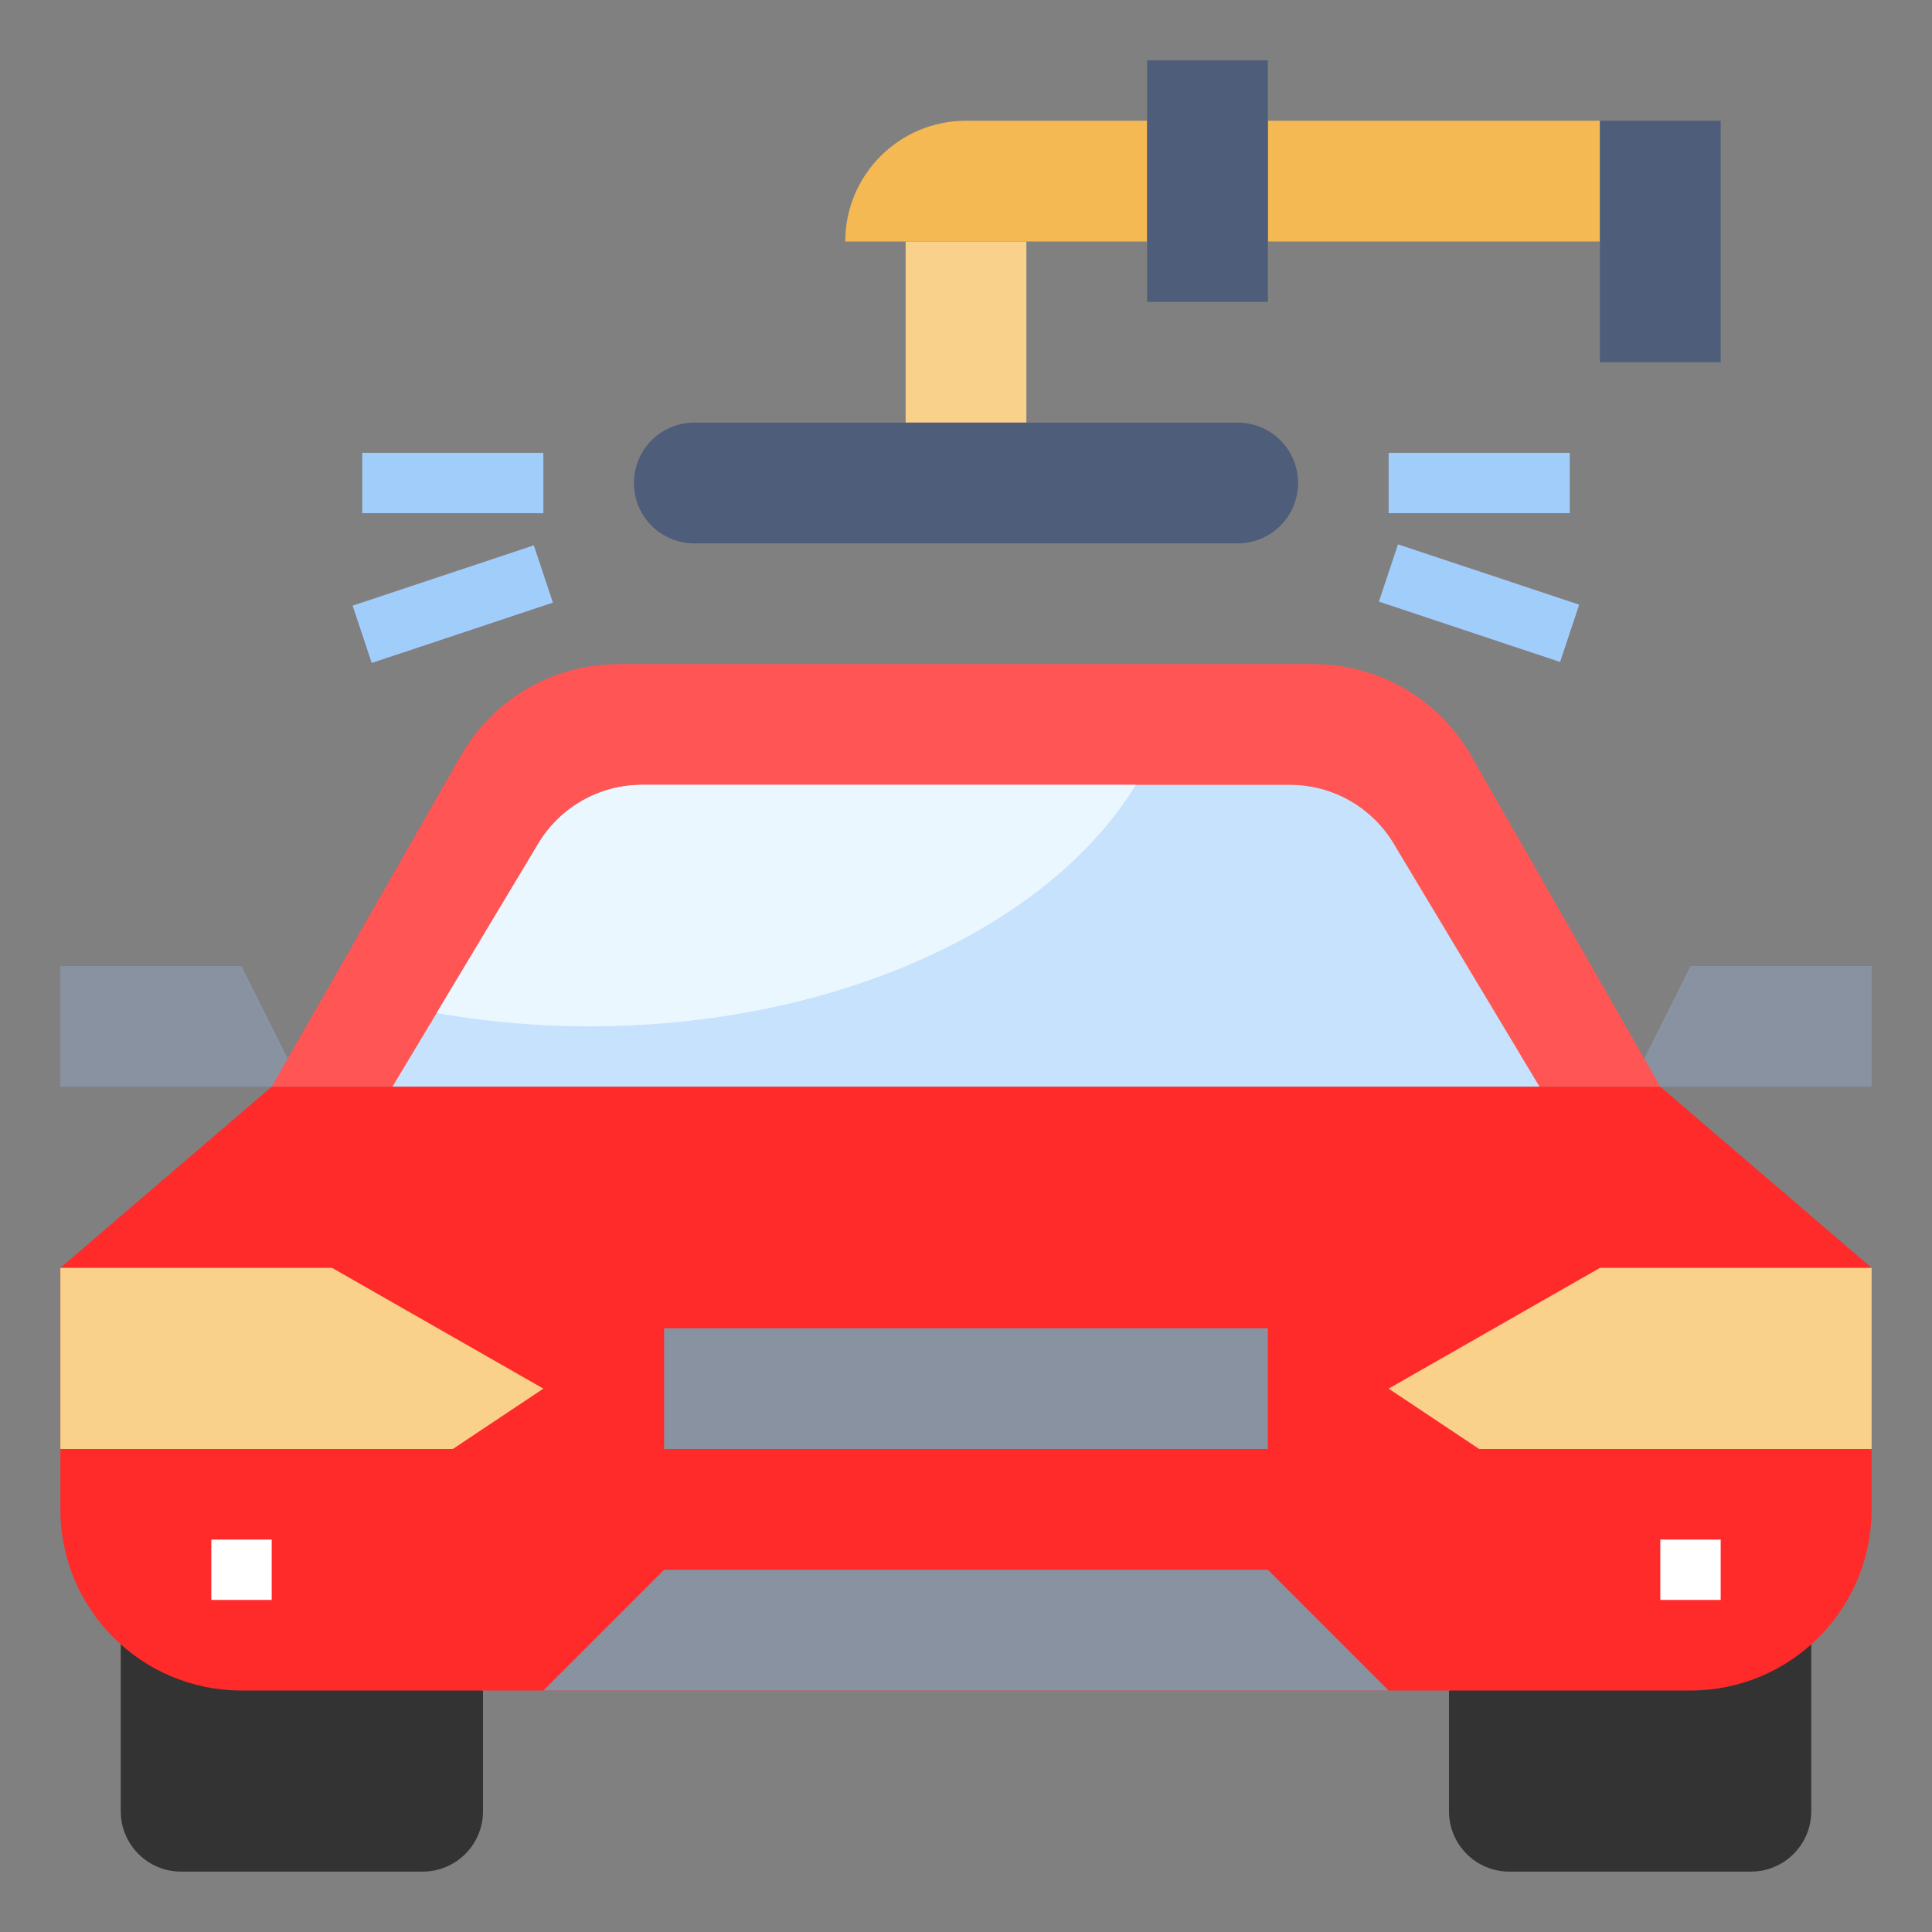<?xml version="1.0" encoding="UTF-8" standalone="no"?>
<svg
   xmlns:dc="http://purl.org/dc/elements/1.1/"
   xmlns:cc="http://creativecommons.org/ns#"
   xmlns:rdf="http://www.w3.org/1999/02/22-rdf-syntax-ns#"
   xmlns:svg="http://www.w3.org/2000/svg"
   xmlns="http://www.w3.org/2000/svg"
   xmlns:sodipodi="http://sodipodi.sourceforge.net/DTD/sodipodi-0.dtd"
   xmlns:inkscape="http://www.inkscape.org/namespaces/inkscape"
   id="Layer_3"
   enable-background="new 0 0 64 64"
   height="512"
   viewBox="0 0 64 64"
   width="512"
   version="1.1"
   sodipodi:docname="car-service.svg"
   inkscape:version="1.0.2-2 (e86c870879, 2021-01-15)">
  <rect x="0" y="0" width="64" height="64" fill="#808080" stroke="none"/>
  <defs
     id="defs214" />
  <sodipodi:namedview
     pagecolor="#ffffff"
     bordercolor="#666666"
     borderopacity="1"
     objecttolerance="10"
     gridtolerance="10"
     guidetolerance="10"
     inkscape:pageopacity="0"
     inkscape:pageshadow="2"
     inkscape:window-width="1431"
     inkscape:window-height="1030"
     id="namedview212"
     showgrid="false"
     inkscape:zoom="1.5644531"
     inkscape:cx="256"
     inkscape:cy="256"
     inkscape:window-x="128"
     inkscape:window-y="0"
     inkscape:window-maximized="0"
     inkscape:current-layer="Layer_3" />
  <path
     d="m34 8v6h-4v-6"
     fill="#f9d18b"
     id="path161" />
  <path
     d="m38 4h-6c-2.209 0-4 1.791-4 4h10z"
     fill="#f5b953"
     id="path163" />
  <path
     d="m42 4h11v4h-11"
     fill="#f5b953"
     id="path165" />
  <path
     d="m38 2h4v8h-4z"
     fill="#4d5d7a"
     id="path167" />
  <path
     d="m53 4h4v8h-4v-4"
     fill="#4d5d7a"
     id="path169" />
  <path
     d="m41 18h-18c-1.105 0-2-.895-2-2 0-1.105.895-2 2-2h18c1.105 0 2 .895 2 2 0 1.105-.895 2-2 2z"
     fill="#4d5d7a"
     id="path171" />
  <g
     fill="#a1cdfb"
     id="g181">
    <path
       d="m46 15h6v2h-6z"
       id="path173" />
    <path
       d="m48 16.838h2v6.325h-2z"
       transform="matrix(.316 -.949 .949 .316 14.531 60.161)"
       id="path175" />
    <path
       d="m12 15h6v2h-6z"
       id="path177" />
    <path
       d="m11.838 19h6.325v2h-6.325z"
       transform="matrix(.949 -.316 .316 .949 -5.557 5.773)"
       id="path179" />
  </g>
  <path
     d="m62 32h-6l-2 4h8z"
     fill="#8892a0"
     id="path183" />
  <path
     d="m2 32h6l2 4h-8z"
     fill="#8892a0"
     id="path185" />
  <path
     d="m55 36-6.272-10.977c-1.069-1.869-3.057-3.023-5.21-3.023h-23.036c-2.153 0-4.141 1.154-5.209 3.023l-6.273 10.977"
     fill="#3d98f7"
     id="path187"
     style="fill:#ff5555" />
  <path
     d="m51 36-4.835-8.058c-.723-1.205-2.025-1.942-3.43-1.942h-21.47c-1.405 0-2.707.737-3.43 1.942l-4.835 8.058"
     fill="#c7e2fc"
     id="path189" />
  <path
     d="m19.5 34c8.238 0 15.268-3.317 18.124-8h-16.36c-1.405 0-2.707.737-3.43 1.942l-3.37 5.617c1.61.278 3.292.441 5.036.441z"
     fill="#ebf7fe"
     id="path191" />
  <path
     d="m16 56v4c0 1.105-.895 2-2 2h-8c-1.105 0-2-.895-2-2v-6"
     fill="#8892a0"
     id="path193"
     style="fill:#333333" />
  <path
     d="m48 56v4c0 1.105.895 2 2 2h8c1.105 0 2-.895 2-2v-6"
     fill="#8892a0"
     id="path195"
     style="fill:#333333" />
  <path
     d="m55 36 7 6v8c0 3.314-2.686 6-6 6h-48c-3.314 0-6-2.686-6-6v-8l7-6z"
     fill="#2b74ca"
     id="path197"
     style="fill:#ff2a2a" />
  <path
     d="m2 42h9l7 4-3 2h-13"
     fill="#f9d18b"
     id="path199" />
  <path
     d="m62 42h-9l-7 4 3 2h13"
     fill="#f9d18b"
     id="path201" />
  <path
     d="m22 44h20v4h-20z"
     fill="#8892a0"
     id="path203" />
  <path
     d="m46 56-4-4h-20l-4 4"
     fill="#8892a0"
     id="path205" />
  <path
     d="m7 51h2v2h-2z"
     fill="#fff"
     id="path207" />
  <path
     d="m55 51h2v2h-2z"
     fill="#fff"
     id="path209" />
</svg>
